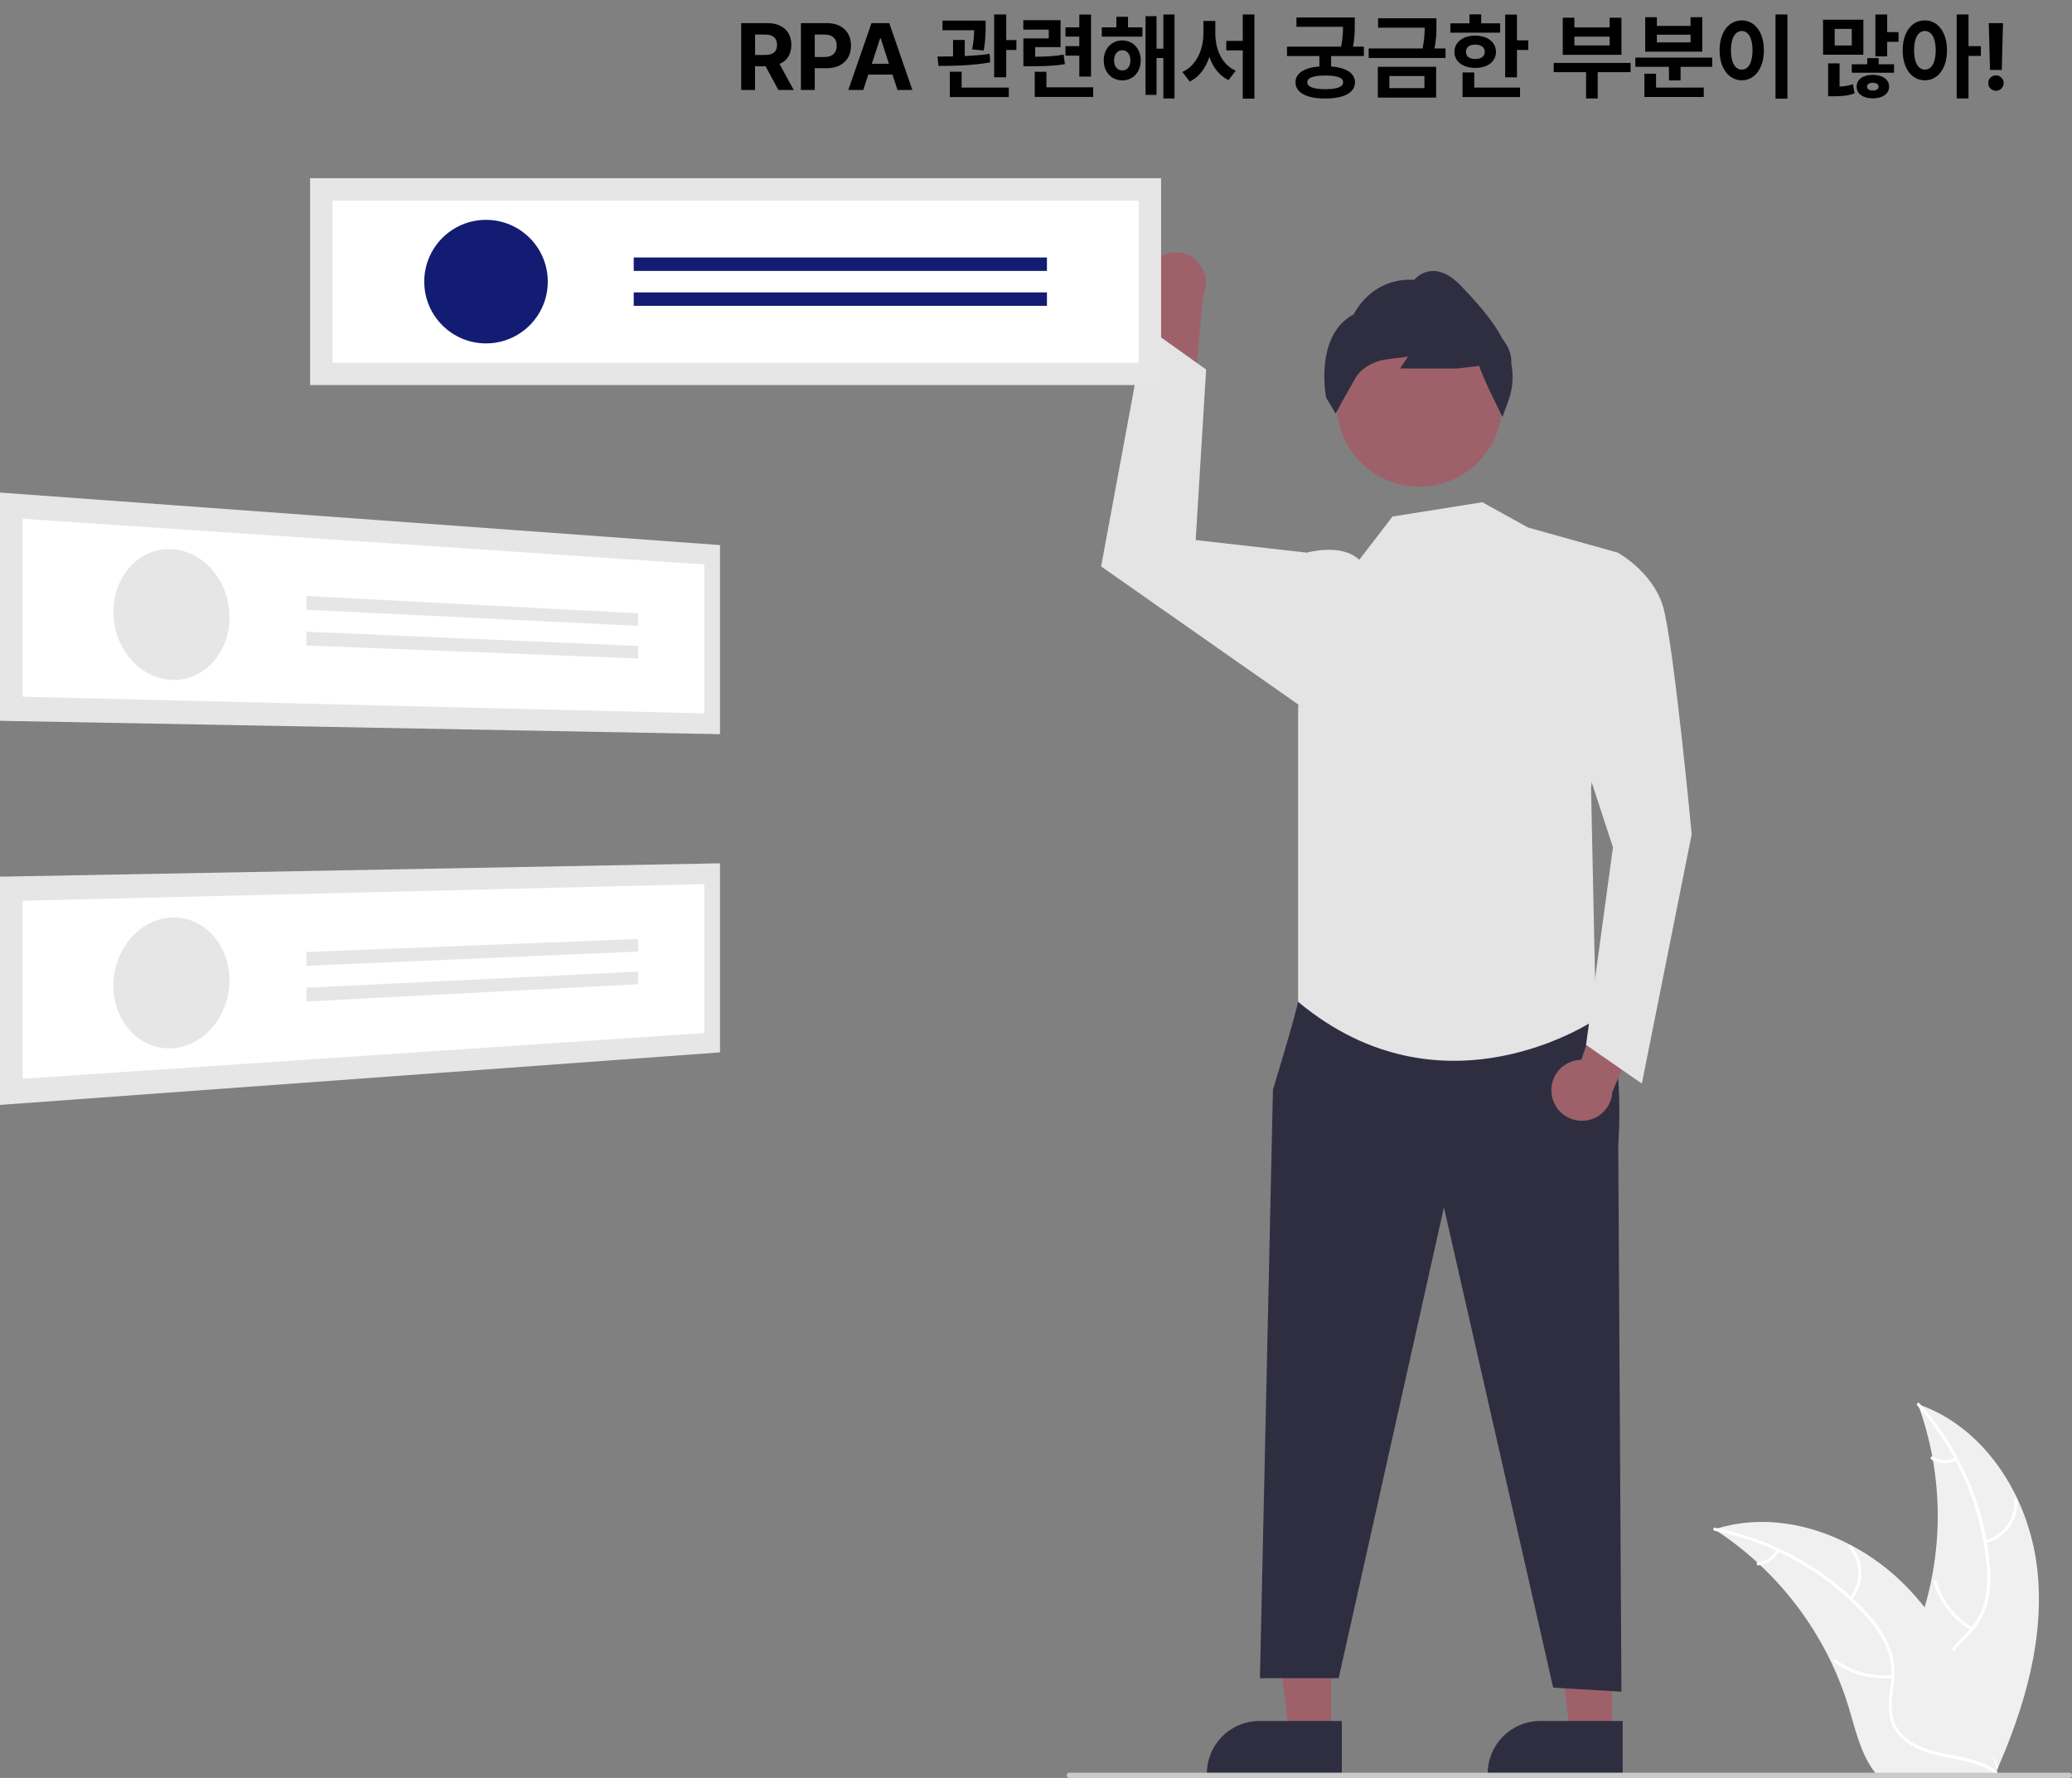 <?xml version="1.0" encoding="UTF-8"?><svg id="_이어_2" xmlns="http://www.w3.org/2000/svg" viewBox="0 0 789.38 677.27"><rect x="0" y="0" width="789.38" height="677.27" fill="#808080" stroke="none"/><defs><style>.cls-1{fill:#f0f0f0;}.cls-2{fill:#2f2e41;}.cls-3{fill:#fff;}.cls-4{fill:#cacaca;}.cls-5{fill:#121c72;}.cls-6{fill:#e6e6e6;}.cls-7{fill:#e4e4e4;}.cls-8{fill:#9e616a;}</style></defs><g id="_이어_1-2"><path class="cls-1" d="M776,596.56c-3.32-26.68-19.85-52.96-45.29-61.65,10.03,27.46,10.03,57.58,0,85.04-3.91,10.58-9.36,21.93-5.68,32.59,2.29,6.63,7.89,11.71,14.14,14.88,6.26,3.17,13.2,4.68,20.06,6.17l1.35,1.12c10.89-24.58,18.75-51.47,15.43-78.14Z"/><path class="cls-3" d="M730.45,535.42c14.82,16.6,24.03,37.45,26.32,59.58,.58,4.76,.4,9.57-.52,14.28-1.05,4.55-3.29,8.74-6.5,12.13-2.93,3.22-6.3,6.18-8.4,10.05-2.11,4.05-2.4,8.8-.78,13.07,1.85,5.31,5.5,9.64,9.22,13.75,4.13,4.56,8.48,9.24,10.24,15.29,.21,.73,1.34,.36,1.13-.37-3.05-10.52-13.27-16.5-18.14-25.98-2.27-4.42-3.23-9.56-1.1-14.23,1.86-4.08,5.34-7.13,8.33-10.37,3.18-3.26,5.52-7.25,6.8-11.62,1.16-4.64,1.52-9.44,1.07-14.2-.85-10.73-3.38-21.27-7.5-31.21-4.64-11.38-11.19-21.88-19.37-31.05-.51-.57-1.29,.33-.78,.89Z"/><path class="cls-3" d="M756.45,587.84c7.56-1.84,12.68-8.88,12.09-16.64-.06-.76-1.24-.7-1.18,.06,.56,7.23-4.22,13.79-11.28,15.45-.74,.18-.37,1.3,.37,1.13Z"/><path class="cls-3" d="M751.45,619.97c-6.61-3.95-11.49-10.24-13.67-17.63-.22-.73-1.34-.36-1.13,.37,2.28,7.68,7.37,14.23,14.26,18.32,.66,.39,1.19-.67,.53-1.06Z"/><path class="cls-3" d="M744.87,555.33c-2.73,1.3-5.93,1.14-8.52-.43-.65-.4-1.18,.66-.53,1.06,2.86,1.72,6.39,1.91,9.42,.5,.3-.11,.47-.44,.38-.75-.1-.31-.44-.48-.75-.38h0Z"/><path class="cls-1" d="M653.15,582.57c.4,.26,.8,.52,1.2,.79,5.36,3.52,10.42,7.48,15.14,11.82,.37,.33,.74,.67,1.1,1.01,11.26,10.59,20.45,23.17,27.11,37.11,2.65,5.55,4.87,11.29,6.64,17.18,2.45,8.13,4.46,17.14,9.31,23.79,.5,.7,1.04,1.37,1.62,2h43.83c.1-.05,.2-.09,.3-.14l1.75,.08c-.07-.31-.15-.63-.22-.94-.04-.18-.09-.36-.13-.54-.03-.12-.06-.24-.08-.35,0-.04-.02-.08-.03-.11-.02-.11-.05-.21-.07-.31-.44-1.79-.89-3.58-1.36-5.37t0-.02c-3.59-13.63-8.35-27.08-15-39.38-.2-.37-.4-.75-.62-1.12-3.03-5.53-6.5-10.8-10.39-15.76-2.14-2.71-4.41-5.31-6.81-7.79-6.21-6.4-13.39-11.78-21.28-15.94-15.72-8.3-33.92-11.48-50.72-6.41-.43,.13-.85,.26-1.28,.4Z"/><path class="cls-3" d="M653.25,583.13c21.83,4.33,41.73,15.44,56.89,31.73,3.33,3.45,6.09,7.4,8.18,11.71,1.9,4.26,2.63,8.96,2.11,13.6-.4,4.34-1.31,8.73-.65,13.08,.75,4.5,3.39,8.47,7.24,10.91,4.68,3.13,10.2,4.38,15.64,5.43,6.04,1.16,12.34,2.27,17.38,6.04,.61,.46,1.28-.52,.67-.97-8.77-6.57-20.53-5.19-30.13-9.82-4.48-2.16-8.33-5.69-9.44-10.7-.97-4.38-.03-8.91,.41-13.3,.58-4.52,.04-9.11-1.57-13.37-1.87-4.4-4.47-8.45-7.7-11.98-7.14-8.06-15.5-14.94-24.78-20.41-10.56-6.29-22.11-10.73-34.16-13.13-.75-.15-.83,1.03-.09,1.18h0Z"/><path class="cls-3" d="M705.57,609.32c4.93-6.02,4.78-14.72-.36-20.56-.51-.57-1.42,.19-.91,.76,4.8,5.43,4.93,13.55,.3,19.13-.49,.59,.49,1.26,.97,.67h0Z"/><path class="cls-3" d="M720.92,637.99c-7.66,.83-15.35-1.26-21.53-5.85-.61-.46-1.29,.52-.67,.97,6.45,4.76,14.45,6.92,22.42,6.04,.76-.08,.54-1.25-.21-1.17h0Z"/><path class="cls-3" d="M676.75,590.34c-1.4,2.68-4.05,4.48-7.06,4.78-.76,.07-.54,1.24,.21,1.17,3.32-.35,6.25-2.33,7.83-5.28,.18-.27,.11-.63-.15-.82-.27-.18-.64-.12-.82,.15Z"/><path class="cls-8" d="M438.7,100.49c-3.99,4.98-3.19,12.25,1.79,16.24,.53,.43,1.1,.8,1.7,1.13l-6.76,40.5,19.5-8.65,3.43-37.13c2.69-5.82,.16-12.73-5.67-15.42-4.87-2.25-10.65-.87-13.99,3.34Z"/><polygon class="cls-8" points="614.15 660.78 598.2 660.78 590.62 599.27 614.15 599.27 614.15 660.78"/><path class="cls-2" d="M618.21,676.23h-51.42v-.65c0-11.05,8.96-20.01,20.01-20.01h31.4v20.66Z"/><polygon class="cls-8" points="507.15 660.78 491.2 660.78 483.62 599.27 507.15 599.27 507.15 660.78"/><path class="cls-2" d="M511.21,676.23h-51.42v-.65c0-11.05,8.96-20.01,20.01-20.01h31.4v20.66Z"/><path class="cls-2" d="M500.5,373.77l-5.96,7.84s-.54,3.66-9.58,33.49l-4.96,224.18h30l40.1-179.37,41.62,182.96,26.01,1.53-1.22-207.96s3.28-42.78-8.36-50.73-107.64-11.95-107.64-11.95Z"/><circle class="cls-8" cx="540.73" cy="153.91" r="31.48" transform="translate(302.2 663) rotate(-80.78)"/><path class="cls-2" d="M572.4,158.83l-.52-1.04c-.8-1.61-7.46-14.98-8.3-18.41l-8.38,.99h-21.82l3.03-4.54-8.01,1.05c-2.93,.36-5.73,1.41-8.17,3.08-1.49,.99-2.76,2.3-3.7,3.82-2.86,4.9-7.24,12.92-7.28,13l-.42,.77-3.63-6.11c-.05-.24-4.55-23.73,10.52-31.7,.78-1.58,7.4-14,23.06-13.16,1.72-1.96,4.15-3.17,6.75-3.35,3.58-.19,7.29,1.69,11.02,5.61,4.95,5.2,11.73,12.32,15.84,20.23l1.13,1.61c1.61,2.31,2.4,5.09,2.26,7.9,.87,4.49,.56,9.12-.9,13.45l-2.48,6.83Z"/><path class="cls-7" d="M564.72,191.31l17.42,9.63,34.22,9.58-10.21,89.55,1.86,88.2s-57.92,39.68-113.46-6.66v-111.02l3.29-60.07s13.29-3.78,19.98,2.74l12.69-16.49,34.22-5.46Z"/><polygon class="cls-7" points="505.5 218.77 497.83 210.52 455.53 205.73 459.5 140.77 436.44 124.32 419.5 215.77 497.76 270.58 505.5 218.77"/><path class="cls-8" d="M591.23,417.42c-1.19-6.27,2.92-12.32,9.19-13.51,.67-.13,1.35-.19,2.03-.2l13.02-38.94,13.17,16.79-14.38,34.4c-.35,6.41-5.83,11.31-12.24,10.96-5.36-.29-9.82-4.22-10.79-9.5h0Z"/><path class="cls-7" d="M603.5,220.77l12.86-10.25s13.14,7.25,17.14,20.25,11,87,11,87l-19,95-21.25-14.74,10.25-75.26-18-55,7-47Z"/><rect class="cls-6" x="118.14" y="67.89" width="324.2" height="78.78"/><path class="cls-3" d="M126.65,138.17H433.84v-61.77H126.65v61.77Z"/><circle class="cls-5" cx="185.16" cy="107.28" r="23.53"/><rect class="cls-5" x="241.43" y="98.08" width="157.43" height="5.12"/><rect class="cls-5" x="241.43" y="111.38" width="157.43" height="5.12"/><path id="b9910470-ced5-4346-b4bb-f41b58844e24-328" class="cls-6" d="M0,187.63l274.31,20.01v72.02L0,274.57v-86.94Z"/><path id="bc7e8449-b99b-4317-a70a-91d17db61b29-329" class="cls-3" d="M8.64,265.4l259.68,6.35v-56.73L8.64,197.6v67.8Z"/><path id="a430bd6b-b2b0-4af3-a079-7f5fd15b0624-330" class="cls-6" d="M65.64,209.2c3,.19,5.92,1.04,8.56,2.48,2.65,1.45,4.99,3.38,6.92,5.7,2,2.4,3.56,5.13,4.63,8.07,1.12,3.09,1.69,6.36,1.69,9.64,.01,3.24-.56,6.45-1.69,9.49-1.05,2.82-2.62,5.42-4.63,7.65-1.93,2.15-4.28,3.88-6.92,5.07-2.69,1.21-5.61,1.79-8.56,1.69-3.01-.1-5.97-.85-8.65-2.22-2.72-1.39-5.14-3.3-7.14-5.61-2.09-2.42-3.73-5.19-4.85-8.19-1.18-3.17-1.79-6.52-1.79-9.9-.01-3.33,.59-6.63,1.79-9.74,1.1-2.87,2.75-5.5,4.85-7.74,2-2.14,4.44-3.83,7.14-4.96,2.74-1.13,5.7-1.62,8.65-1.43Z"/><path id="af019097-0949-417a-9d8d-f710312ce60c-331" class="cls-6" d="M116.73,227.03l126.39,6.59v4.79l-126.39-6.14v-5.23Z"/><path id="f94f3612-92b8-42d6-ae14-2a9ea684588e-332" class="cls-6" d="M116.73,240.63l126.39,5.43v4.79l-126.39-4.98v-5.23Z"/><path id="bb553635-e14d-4b1e-b72c-855829e3ad86-333" class="cls-6" d="M0,333.95l274.31-5.09v72.02L0,420.89v-86.94Z"/><path id="e92d7e39-9dcb-4c0c-b0b9-55aac094bc0c-334" class="cls-3" d="M8.64,410.92l259.68-17.42v-56.73l-259.68,6.35v67.79Z"/><path id="f8649409-803b-4d56-993a-4da6ceb3c345-335" class="cls-6" d="M43.23,374.29c.13-3.38,.87-6.7,2.18-9.82,1.23-2.94,2.98-5.63,5.17-7.94,2.08-2.21,4.57-3.99,7.34-5.25,2.74-1.23,5.71-1.84,8.71-1.78,2.94,.06,5.84,.79,8.46,2.13,2.58,1.33,4.85,3.18,6.69,5.42,1.91,2.34,3.38,5.02,4.31,7.89,1,3.09,1.45,6.33,1.31,9.58-.13,3.29-.83,6.52-2.07,9.57-1.17,2.89-2.85,5.54-4.94,7.85-2.01,2.23-4.43,4.05-7.13,5.36-2.69,1.31-5.64,2-8.64,2.04-2.96,.04-5.9-.61-8.57-1.88-2.65-1.27-5.01-3.09-6.92-5.33-2.01-2.35-3.54-5.07-4.52-8-1.06-3.17-1.53-6.5-1.39-9.84Z"/><path id="f70c4d59-0dd2-4f0b-ba41-17bf719deab5-336" class="cls-6" d="M116.73,362.66l126.39-4.98v4.79l-126.39,5.43v-5.23Z"/><path id="ba176e8f-fd02-45f1-a5f1-dcef4bb8b7ed-337" class="cls-6" d="M116.73,376.26l126.39-6.14v4.79l-126.39,6.59v-5.23Z"/><path class="cls-4" d="M788.38,677.27H407.38c-.55,0-1-.45-1-1s.45-1,1-1h381c.55,0,1,.45,1,1s-.45,1-1,1Z"/><g><path d="M282.39,8.82h9.98c5.78,0,9.11,3.25,9.11,8.3,0,3.48-1.6,6.01-4.5,7.26l5.41,9.9h-5.84l-4.87-9.04h-4.03v9.04h-5.27V8.82Zm9,12.13c3.13,0,4.66-1.28,4.64-3.83,.02-2.57-1.51-3.96-4.64-3.97h-3.73v7.8h3.73Z"/><path d="M305.13,8.82h9.98c5.78,0,9.11,3.57,9.11,8.58s-3.38,8.58-9.25,8.58h-4.57v8.3h-5.27V8.82Zm9,12.9c3.13,0,4.66-1.76,4.64-4.32,.02-2.53-1.51-4.24-4.64-4.25h-3.73v8.58h3.73Z"/><path d="M323.19,34.28l8.82-25.45h6.79l8.79,25.45h-5.66l-1.92-5.87h-9.21l-1.92,5.87h-5.7Zm15.49-9.98l-3.18-9.74h-.18l-3.18,9.74h6.54Z"/><path d="M363.09,21.5v-6.28h4.46v6.13c3.2-.14,6.45-.39,9.46-.83l.25,3.23c-6.66,1.23-14.15,1.35-19.72,1.37l-.39-3.59c1.79,0,3.81,0,5.94-.05Zm12.41-11.65c0,2.21,0,5.41-.74,9.39l-4.39-.42c.58-3.06,.72-5.4,.76-7.31h-12.08v-3.66h16.45v2Zm-13.64,17.47h4.5v6.05h17.96v3.59h-22.46v-9.63Zm16.88-21.8h4.61V15.26h3.87v3.76h-3.87v10.44h-4.61V5.52Z"/><path d="M404.05,17.96h-9.67v3.66c4.39-.04,7.42-.23,10.83-.81l.49,3.62c-4.11,.7-7.66,.79-13.36,.81h-2.46V14.62h9.67v-3.34h-9.7v-3.59h14.2v10.27Zm-9.84,9.39h4.46v5.91h17.79v3.66h-22.25v-9.56Zm11.71-9.77h5.27v-3.62h-5.27v-3.55h5.27V5.55h4.46V29.18h-4.46v-7.98h-5.27v-3.62Z"/><path d="M435.23,13.96h-15.47v-3.55h5.55V6.4h4.43v4.01h5.48v3.55Zm-7.66,1.44c4.1,.02,7.01,3.15,7.03,7.59-.02,4.46-2.94,7.63-7.03,7.63s-7.07-3.16-7.07-7.63,2.99-7.58,7.07-7.59Zm0,11.43c1.79,0,3.08-1.39,3.09-3.83-.02-2.41-1.3-3.87-3.09-3.87s-3.13,1.46-3.13,3.87,1.27,3.83,3.13,3.83Zm8.86-20.67h4.18v12.38h2.6V5.52h4.25v31.99h-4.25v-15.4h-2.6v14.03h-4.18V6.15Z"/><path d="M470.77,26.93l-2.74,3.59c-3.55-1.72-5.94-4.92-7.28-8.88-1.37,4.2-3.83,7.65-7.49,9.44l-2.81-3.66c5.48-2.48,7.98-8.65,8.02-14.66V7.98h4.54v4.78c.02,6.01,2.44,11.87,7.77,14.17Zm-3.59-11.36h6.29V5.52h4.43V37.58h-4.43V19.2h-6.29v-3.62Z"/><path d="M516.12,9.18c.02,2.39,.02,5.17-.67,8.58h4.15v3.59h-12.48v3.96c5.68,.42,9.09,2.58,9.11,6.03-.02,3.97-4.32,6.21-11.32,6.19-7.05,.02-11.37-2.21-11.36-6.19-.02-3.45,3.39-5.59,9.11-6.03v-3.96h-12.34v-3.59h20.62c.62-3.04,.69-5.4,.72-7.56h-17.75v-3.55h22.22v2.53Zm-11.21,24.79c4.41,0,6.79-.84,6.79-2.64s-2.37-2.55-6.79-2.57c-4.48,.02-6.86,.83-6.86,2.57s2.37,2.64,6.86,2.64Z"/><path d="M547.24,9.53c.02,2.5,.02,5.26-.76,8.93h4.24v3.62h-29.29v-3.62h20.53c.69-3.18,.77-5.66,.81-7.91h-17.75v-3.59h22.22v2.57Zm-22.32,15.93h22.22v11.71h-22.22v-11.71Zm17.75,8.12v-4.61h-13.36v4.61h13.36Z"/><path d="M552.55,8.89h7.28v-3.41h4.46v3.41h7.24v3.55h-18.98v-3.55Zm9.49,4.68c4.64,0,7.88,2.48,7.88,6.19s-3.23,6.12-7.88,6.12-7.95-2.43-7.95-6.12,3.29-6.19,7.95-6.19Zm-4.85,14.03h4.46v5.77h17.44v3.59h-21.9v-9.35Zm4.85-5.13c2.16,0,3.62-.95,3.62-2.71s-1.46-2.76-3.62-2.78c-2.14,.02-3.57,1-3.55,2.78-.02,1.76,1.41,2.71,3.55,2.71Zm15.89-7.1h4.32v3.66h-4.32v10.41h-4.5V5.55h4.5V15.36Z"/><path d="M621.21,27.49h-12.52v10.02h-4.43v-10.02h-12.34v-3.52h29.29v3.52Zm-25.84-20.74h4.43v3.69h13.43v-3.69h4.5v14.13h-22.36V6.75Zm17.86,10.55v-3.34h-13.43v3.34h13.43Z"/><path d="M652.32,25.45h-12.06v5.17h-4.43v-5.17h-12.8v-3.52h29.29v3.52Zm-25.84,2.64h4.43v5.27h18.18v3.59h-22.61v-8.86Zm.32-21.55h4.43v3.34h12.83v-3.34h4.46v13.15h-21.73V6.54Zm17.26,9.6v-2.92h-12.83v2.92h12.83Z"/><path d="M663.6,7.77c4.82,0,8.4,4.41,8.4,11.39s-3.59,11.43-8.4,11.43-8.49-4.39-8.47-11.43c-.02-6.98,3.55-11.39,8.47-11.39Zm0,18.74c2.43,.02,4.06-2.58,4.08-7.35-.02-4.75-1.65-7.35-4.08-7.35s-4.17,2.6-4.15,7.35c-.02,4.76,1.65,7.37,4.15,7.35Zm17.37,11.07h-4.54V5.52h4.54V37.58Z"/><path d="M694.54,7.52h15.36v13.32h-15.36V7.52Zm1.93,16.63h4.36v8.86c1.78-.12,3.45-.39,5.1-.91l.63,3.48c-2.69,.97-5.27,1.09-8.33,1.09h-1.76v-12.52Zm9-6.82v-6.33h-6.5v6.33h6.5Zm0,7.14h5.91v-2.32h4.36v2.32h5.84v3.23h-16.1v-3.23Zm8.02,4.04c3.67,0,6.21,1.71,6.22,4.5-.02,2.74-2.55,4.46-6.22,4.46s-6.19-1.72-6.15-4.46c-.04-2.79,2.48-4.5,6.15-4.5Zm0,5.98c1.28,0,2.2-.49,2.21-1.48-.02-.98-.93-1.46-2.21-1.48-1.27,.02-2.2,.49-2.18,1.48-.02,.98,.91,1.48,2.18,1.48Zm5.48-22.25h4.32v3.69h-4.32v5.55h-4.5V5.52h4.5v6.71Z"/><path d="M741.76,19.16c-.02,7.03-3.55,11.43-8.44,11.43s-8.46-4.39-8.44-11.43c-.02-6.98,3.53-11.39,8.44-11.39s8.42,4.41,8.44,11.39Zm-8.44,7.35c2.5,.02,4.13-2.58,4.15-7.35-.02-4.75-1.65-7.35-4.15-7.35s-4.11,2.6-4.11,7.35,1.67,7.37,4.11,7.35Zm12.13-20.99h4.5v12.06h4.71v3.73h-4.71v16.21h-4.5V5.52Z"/><path d="M760.43,28.72c1.56-.02,2.92,1.3,2.92,2.92s-1.35,2.95-2.92,2.95c-1.65,0-2.99-1.32-2.95-2.95-.04-1.62,1.3-2.94,2.95-2.92Zm2.21-2.07h-4.5l-.46-17.82h5.41l-.46,17.82Z"/></g></g></svg>